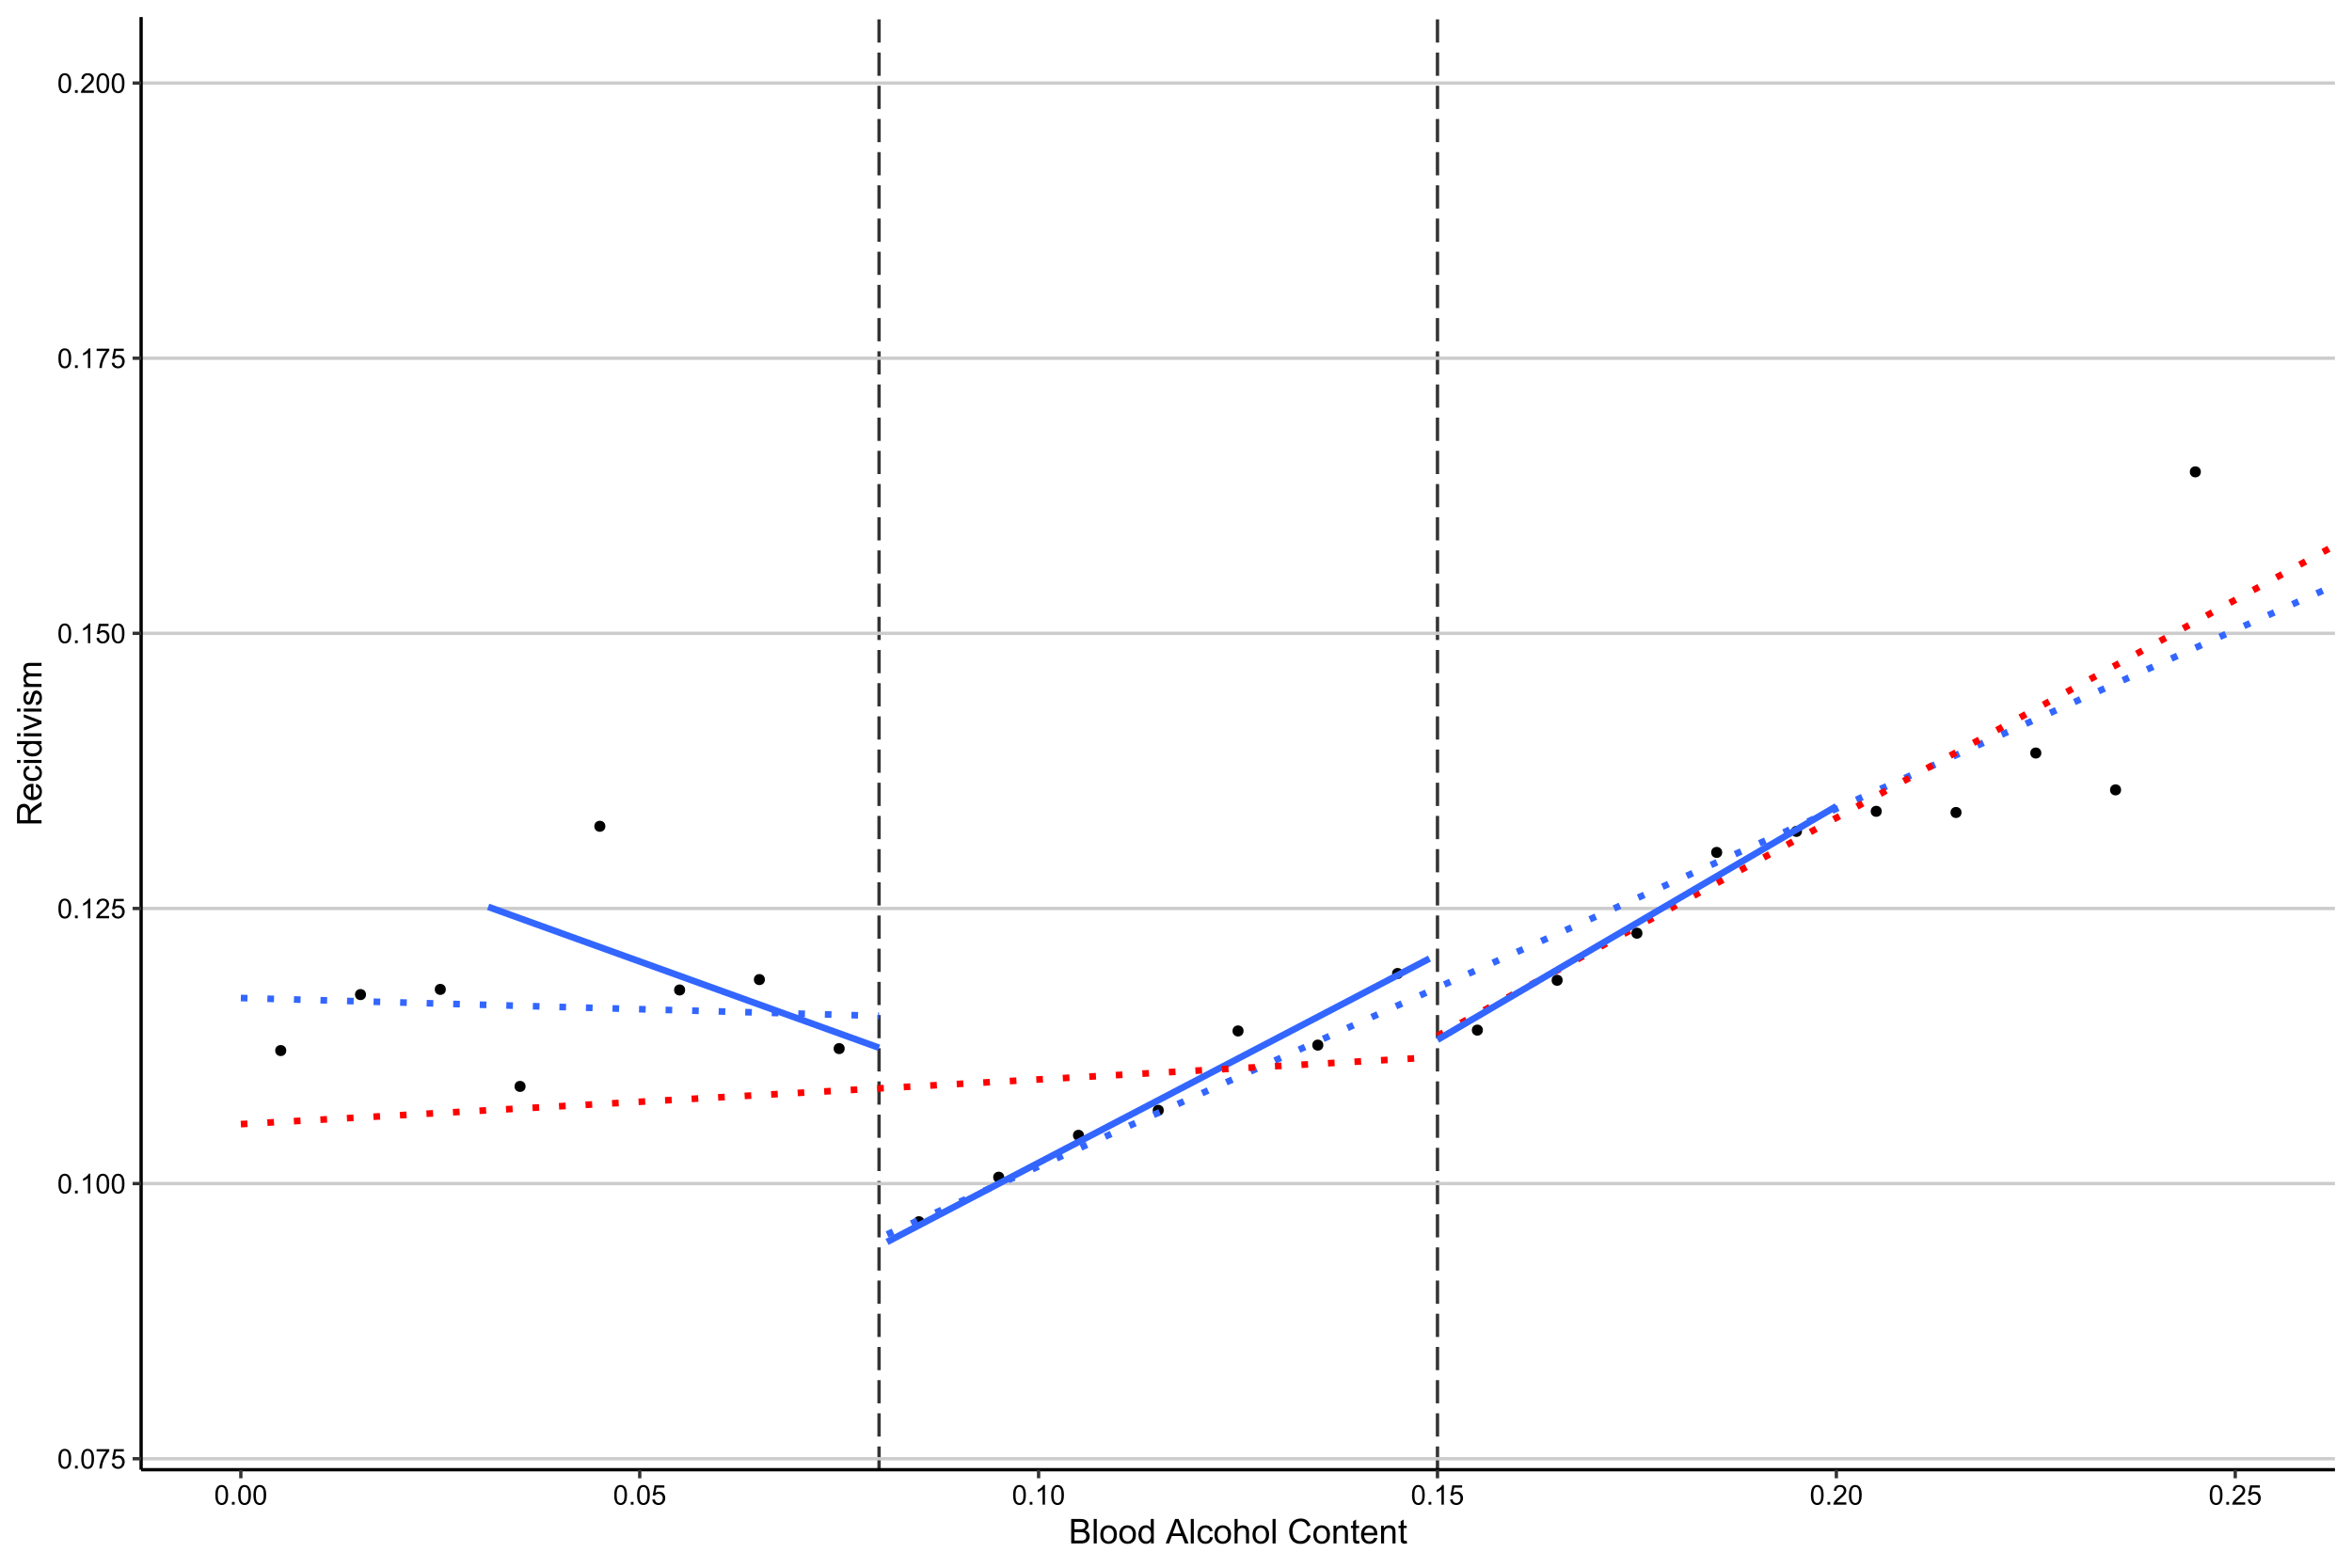 <?xml version="1.0" encoding="UTF-8"?>
<svg xmlns="http://www.w3.org/2000/svg" xmlns:xlink="http://www.w3.org/1999/xlink" width="756pt" height="504pt" viewBox="0 0 756 504" version="1.1">
<defs>
<g>
<symbol overflow="visible" id="glyph0-0">
<path style="stroke:none;" d="M 1.102 0 L 1.102 -5.5 L 5.5 -5.5 L 5.5 0 Z M 1.238 -0.137 L 5.363 -0.137 L 5.363 -5.363 L 1.238 -5.363 Z M 1.238 -0.137 "/>
</symbol>
<symbol overflow="visible" id="glyph0-1">
<path style="stroke:none;" d="M 0.367 -3.105 C 0.363 -3.848 0.438 -4.445 0.594 -4.902 C 0.742 -5.355 0.973 -5.707 1.277 -5.953 C 1.578 -6.199 1.957 -6.32 2.418 -6.324 C 2.754 -6.32 3.051 -6.254 3.309 -6.121 C 3.562 -5.984 3.773 -5.789 3.938 -5.531 C 4.102 -5.273 4.23 -4.961 4.328 -4.594 C 4.422 -4.227 4.469 -3.73 4.473 -3.105 C 4.469 -2.367 4.395 -1.77 4.242 -1.316 C 4.09 -0.859 3.863 -0.508 3.562 -0.262 C 3.258 -0.016 2.875 0.105 2.418 0.109 C 1.809 0.105 1.332 -0.109 0.988 -0.547 C 0.57 -1.066 0.363 -1.922 0.367 -3.105 Z M 1.16 -3.105 C 1.16 -2.07 1.281 -1.379 1.523 -1.039 C 1.766 -0.695 2.062 -0.527 2.418 -0.527 C 2.773 -0.527 3.074 -0.699 3.316 -1.043 C 3.559 -1.387 3.68 -2.074 3.68 -3.105 C 3.68 -4.145 3.559 -4.832 3.316 -5.172 C 3.074 -5.512 2.77 -5.684 2.41 -5.684 C 2.051 -5.684 1.77 -5.531 1.559 -5.234 C 1.293 -4.844 1.16 -4.137 1.16 -3.105 Z M 1.16 -3.105 "/>
</symbol>
<symbol overflow="visible" id="glyph0-2">
<path style="stroke:none;" d="M 0.801 0 L 0.801 -0.883 L 1.68 -0.883 L 1.68 0 Z M 0.801 0 "/>
</symbol>
<symbol overflow="visible" id="glyph0-3">
<path style="stroke:none;" d="M 0.418 -5.473 L 0.418 -6.219 L 4.496 -6.219 L 4.496 -5.617 C 4.09 -5.188 3.691 -4.621 3.301 -3.914 C 2.902 -3.203 2.602 -2.473 2.391 -1.73 C 2.234 -1.199 2.133 -0.625 2.094 0 L 1.297 0 C 1.305 -0.492 1.402 -1.09 1.59 -1.793 C 1.773 -2.496 2.043 -3.172 2.391 -3.824 C 2.738 -4.477 3.109 -5.027 3.504 -5.473 Z M 0.418 -5.473 "/>
</symbol>
<symbol overflow="visible" id="glyph0-4">
<path style="stroke:none;" d="M 0.367 -1.648 L 1.176 -1.719 C 1.234 -1.32 1.375 -1.023 1.594 -0.824 C 1.812 -0.625 2.078 -0.527 2.391 -0.527 C 2.762 -0.527 3.074 -0.668 3.336 -0.949 C 3.59 -1.23 3.719 -1.602 3.723 -2.066 C 3.719 -2.504 3.594 -2.852 3.348 -3.109 C 3.098 -3.363 2.773 -3.492 2.375 -3.492 C 2.125 -3.492 1.902 -3.434 1.703 -3.32 C 1.5 -3.207 1.344 -3.062 1.23 -2.883 L 0.504 -2.977 L 1.113 -6.215 L 4.246 -6.215 L 4.246 -5.473 L 1.73 -5.473 L 1.391 -3.781 C 1.766 -4.039 2.164 -4.172 2.582 -4.176 C 3.129 -4.172 3.594 -3.98 3.973 -3.605 C 4.352 -3.223 4.539 -2.734 4.543 -2.137 C 4.539 -1.562 4.375 -1.07 4.043 -0.656 C 3.637 -0.148 3.086 0.105 2.391 0.109 C 1.816 0.105 1.348 -0.051 0.984 -0.371 C 0.621 -0.691 0.414 -1.117 0.367 -1.648 Z M 0.367 -1.648 "/>
</symbol>
<symbol overflow="visible" id="glyph0-5">
<path style="stroke:none;" d="M 3.277 0 L 2.504 0 L 2.504 -4.93 C 2.316 -4.75 2.074 -4.574 1.773 -4.395 C 1.469 -4.215 1.195 -4.082 0.957 -3.996 L 0.957 -4.742 C 1.387 -4.941 1.766 -5.188 2.09 -5.48 C 2.414 -5.77 2.645 -6.051 2.781 -6.324 L 3.277 -6.324 Z M 3.277 0 "/>
</symbol>
<symbol overflow="visible" id="glyph0-6">
<path style="stroke:none;" d="M 4.43 -0.742 L 4.43 0 L 0.266 0 C 0.258 -0.188 0.289 -0.367 0.355 -0.539 C 0.461 -0.82 0.629 -1.098 0.863 -1.375 C 1.094 -1.648 1.434 -1.965 1.879 -2.328 C 2.562 -2.887 3.023 -3.332 3.266 -3.664 C 3.5 -3.988 3.621 -4.301 3.625 -4.594 C 3.621 -4.898 3.512 -5.156 3.297 -5.367 C 3.074 -5.578 2.789 -5.684 2.441 -5.684 C 2.066 -5.684 1.77 -5.57 1.547 -5.348 C 1.32 -5.125 1.207 -4.816 1.207 -4.422 L 0.414 -4.504 C 0.465 -5.094 0.668 -5.543 1.027 -5.855 C 1.379 -6.164 1.855 -6.32 2.457 -6.324 C 3.059 -6.32 3.539 -6.152 3.891 -5.82 C 4.242 -5.484 4.418 -5.07 4.422 -4.578 C 4.418 -4.32 4.367 -4.074 4.266 -3.832 C 4.164 -3.59 3.992 -3.332 3.754 -3.062 C 3.512 -2.793 3.113 -2.426 2.562 -1.957 C 2.094 -1.566 1.797 -1.301 1.664 -1.16 C 1.531 -1.02 1.422 -0.879 1.34 -0.742 Z M 4.43 -0.742 "/>
</symbol>
<symbol overflow="visible" id="glyph1-0">
<path style="stroke:none;" d="M 1.375 0 L 1.375 -6.875 L 6.875 -6.875 L 6.875 0 Z M 1.547 -0.172 L 6.703 -0.172 L 6.703 -6.703 L 1.547 -6.703 Z M 1.547 -0.172 "/>
</symbol>
<symbol overflow="visible" id="glyph1-1">
<path style="stroke:none;" d="M 0.805 0 L 0.805 -7.875 L 3.758 -7.875 C 4.359 -7.875 4.844 -7.793 5.207 -7.633 C 5.57 -7.473 5.855 -7.227 6.062 -6.898 C 6.266 -6.562 6.367 -6.219 6.371 -5.859 C 6.367 -5.523 6.277 -5.207 6.094 -4.91 C 5.91 -4.613 5.633 -4.371 5.27 -4.188 C 5.742 -4.047 6.109 -3.809 6.367 -3.473 C 6.621 -3.133 6.75 -2.734 6.75 -2.281 C 6.75 -1.91 6.672 -1.57 6.516 -1.254 C 6.359 -0.934 6.168 -0.688 5.941 -0.52 C 5.711 -0.344 5.422 -0.215 5.078 -0.129 C 4.73 -0.043 4.309 0 3.809 0 Z M 1.848 -4.566 L 3.551 -4.566 C 4.012 -4.562 4.34 -4.594 4.543 -4.656 C 4.805 -4.73 5.004 -4.859 5.141 -5.047 C 5.273 -5.227 5.344 -5.457 5.344 -5.734 C 5.344 -5.996 5.281 -6.227 5.156 -6.426 C 5.031 -6.625 4.852 -6.762 4.617 -6.836 C 4.383 -6.906 3.984 -6.941 3.422 -6.945 L 1.848 -6.945 Z M 1.848 -0.93 L 3.809 -0.93 C 4.145 -0.926 4.379 -0.938 4.516 -0.969 C 4.754 -1.008 4.953 -1.078 5.117 -1.18 C 5.273 -1.277 5.406 -1.426 5.516 -1.617 C 5.617 -1.809 5.672 -2.027 5.672 -2.281 C 5.672 -2.57 5.594 -2.828 5.445 -3.047 C 5.289 -3.266 5.082 -3.418 4.82 -3.504 C 4.551 -3.59 4.168 -3.633 3.668 -3.637 L 1.848 -3.637 Z M 1.848 -0.93 "/>
</symbol>
<symbol overflow="visible" id="glyph1-2">
<path style="stroke:none;" d="M 0.703 0 L 0.703 -7.875 L 1.672 -7.875 L 1.672 0 Z M 0.703 0 "/>
</symbol>
<symbol overflow="visible" id="glyph1-3">
<path style="stroke:none;" d="M 0.367 -2.852 C 0.363 -3.906 0.656 -4.688 1.246 -5.199 C 1.734 -5.617 2.332 -5.828 3.039 -5.832 C 3.82 -5.828 4.461 -5.574 4.961 -5.062 C 5.457 -4.547 5.707 -3.836 5.711 -2.934 C 5.707 -2.195 5.598 -1.617 5.379 -1.199 C 5.156 -0.777 4.832 -0.449 4.414 -0.219 C 3.992 0.016 3.535 0.129 3.039 0.129 C 2.238 0.129 1.594 -0.125 1.105 -0.637 C 0.609 -1.148 0.363 -1.887 0.367 -2.852 Z M 1.359 -2.852 C 1.359 -2.121 1.516 -1.574 1.836 -1.211 C 2.152 -0.844 2.555 -0.66 3.039 -0.664 C 3.516 -0.66 3.914 -0.844 4.234 -1.211 C 4.551 -1.574 4.711 -2.133 4.715 -2.883 C 4.711 -3.586 4.551 -4.117 4.234 -4.484 C 3.91 -4.844 3.512 -5.027 3.039 -5.031 C 2.555 -5.027 2.152 -4.848 1.836 -4.488 C 1.516 -4.129 1.359 -3.582 1.359 -2.852 Z M 1.359 -2.852 "/>
</symbol>
<symbol overflow="visible" id="glyph1-4">
<path style="stroke:none;" d="M 4.426 0 L 4.426 -0.719 C 4.059 -0.152 3.527 0.129 2.832 0.129 C 2.371 0.129 1.953 0.004 1.574 -0.246 C 1.191 -0.496 0.895 -0.844 0.688 -1.297 C 0.477 -1.742 0.375 -2.262 0.375 -2.848 C 0.375 -3.414 0.469 -3.93 0.66 -4.395 C 0.848 -4.859 1.133 -5.215 1.516 -5.461 C 1.895 -5.707 2.32 -5.828 2.789 -5.832 C 3.133 -5.828 3.438 -5.758 3.707 -5.613 C 3.973 -5.469 4.191 -5.277 4.359 -5.047 L 4.359 -7.875 L 5.324 -7.875 L 5.324 0 Z M 1.371 -2.848 C 1.371 -2.113 1.523 -1.566 1.832 -1.207 C 2.137 -0.844 2.5 -0.66 2.922 -0.664 C 3.34 -0.66 3.699 -0.836 3.996 -1.184 C 4.293 -1.527 4.441 -2.055 4.441 -2.766 C 4.441 -3.547 4.289 -4.117 3.988 -4.484 C 3.688 -4.844 3.316 -5.027 2.879 -5.031 C 2.445 -5.027 2.086 -4.852 1.801 -4.504 C 1.512 -4.152 1.371 -3.602 1.371 -2.848 Z M 1.371 -2.848 "/>
</symbol>
<symbol overflow="visible" id="glyph1-5">
<path style="stroke:none;" d=""/>
</symbol>
<symbol overflow="visible" id="glyph1-6">
<path style="stroke:none;" d="M -0.016 0 L 3.008 -7.875 L 4.129 -7.875 L 7.352 0 L 6.164 0 L 5.246 -2.383 L 1.953 -2.383 L 1.09 0 Z M 2.258 -3.234 L 4.926 -3.234 L 4.102 -5.414 C 3.852 -6.074 3.664 -6.617 3.547 -7.047 C 3.441 -6.539 3.301 -6.039 3.121 -5.543 Z M 2.258 -3.234 "/>
</symbol>
<symbol overflow="visible" id="glyph1-7">
<path style="stroke:none;" d="M 4.445 -2.09 L 5.398 -1.965 C 5.289 -1.309 5.023 -0.797 4.598 -0.426 C 4.168 -0.055 3.645 0.129 3.023 0.129 C 2.242 0.129 1.613 -0.125 1.141 -0.637 C 0.664 -1.145 0.426 -1.875 0.43 -2.832 C 0.426 -3.441 0.527 -3.98 0.734 -4.445 C 0.938 -4.906 1.25 -5.254 1.668 -5.484 C 2.082 -5.715 2.535 -5.828 3.031 -5.832 C 3.645 -5.828 4.152 -5.672 4.547 -5.363 C 4.941 -5.047 5.191 -4.602 5.305 -4.027 L 4.367 -3.883 C 4.273 -4.262 4.117 -4.551 3.891 -4.746 C 3.664 -4.941 3.387 -5.039 3.066 -5.039 C 2.574 -5.039 2.18 -4.863 1.879 -4.516 C 1.57 -4.164 1.418 -3.613 1.422 -2.859 C 1.418 -2.09 1.566 -1.531 1.863 -1.184 C 2.156 -0.836 2.539 -0.66 3.012 -0.664 C 3.391 -0.66 3.707 -0.777 3.961 -1.012 C 4.215 -1.242 4.375 -1.602 4.445 -2.09 Z M 4.445 -2.09 "/>
</symbol>
<symbol overflow="visible" id="glyph1-8">
<path style="stroke:none;" d="M 0.727 0 L 0.727 -7.875 L 1.691 -7.875 L 1.691 -5.047 C 2.141 -5.566 2.711 -5.828 3.398 -5.832 C 3.82 -5.828 4.188 -5.746 4.5 -5.582 C 4.812 -5.414 5.035 -5.184 5.168 -4.891 C 5.301 -4.598 5.367 -4.172 5.371 -3.613 L 5.371 0 L 4.406 0 L 4.406 -3.613 C 4.406 -4.094 4.301 -4.445 4.09 -4.668 C 3.879 -4.887 3.582 -4.996 3.203 -5 C 2.914 -4.996 2.645 -4.922 2.395 -4.777 C 2.141 -4.625 1.961 -4.426 1.852 -4.172 C 1.742 -3.918 1.688 -3.566 1.691 -3.121 L 1.691 0 Z M 0.727 0 "/>
</symbol>
<symbol overflow="visible" id="glyph1-9">
<path style="stroke:none;" d="M 6.469 -2.762 L 7.508 -2.496 C 7.285 -1.641 6.895 -0.988 6.328 -0.539 C 5.758 -0.094 5.062 0.129 4.25 0.133 C 3.398 0.129 2.707 -0.039 2.176 -0.383 C 1.641 -0.727 1.238 -1.227 0.961 -1.883 C 0.684 -2.535 0.543 -3.242 0.547 -3.996 C 0.543 -4.816 0.699 -5.531 1.016 -6.141 C 1.328 -6.75 1.777 -7.211 2.355 -7.531 C 2.934 -7.844 3.57 -8.004 4.266 -8.008 C 5.051 -8.004 5.711 -7.805 6.25 -7.406 C 6.785 -7.004 7.16 -6.438 7.375 -5.715 L 6.348 -5.473 C 6.16 -6.043 5.895 -6.457 5.551 -6.723 C 5.199 -6.98 4.766 -7.113 4.242 -7.117 C 3.637 -7.113 3.129 -6.969 2.727 -6.68 C 2.316 -6.391 2.031 -6 1.867 -5.512 C 1.699 -5.023 1.617 -4.52 1.621 -4 C 1.617 -3.328 1.715 -2.742 1.914 -2.246 C 2.105 -1.746 2.41 -1.375 2.824 -1.129 C 3.234 -0.879 3.68 -0.754 4.164 -0.758 C 4.746 -0.754 5.238 -0.922 5.645 -1.262 C 6.043 -1.594 6.32 -2.094 6.469 -2.762 Z M 6.469 -2.762 "/>
</symbol>
<symbol overflow="visible" id="glyph1-10">
<path style="stroke:none;" d="M 0.727 0 L 0.727 -5.703 L 1.594 -5.703 L 1.594 -4.895 C 2.012 -5.516 2.617 -5.828 3.41 -5.832 C 3.754 -5.828 4.066 -5.766 4.355 -5.645 C 4.641 -5.52 4.859 -5.359 5.004 -5.16 C 5.145 -4.957 5.242 -4.719 5.305 -4.445 C 5.336 -4.266 5.355 -3.953 5.359 -3.508 L 5.359 0 L 4.395 0 L 4.395 -3.469 C 4.395 -3.863 4.355 -4.156 4.281 -4.352 C 4.203 -4.543 4.07 -4.699 3.879 -4.82 C 3.688 -4.934 3.461 -4.992 3.207 -4.996 C 2.793 -4.992 2.438 -4.859 2.141 -4.602 C 1.836 -4.336 1.688 -3.844 1.691 -3.117 L 1.691 0 Z M 0.727 0 "/>
</symbol>
<symbol overflow="visible" id="glyph1-11">
<path style="stroke:none;" d="M 2.836 -0.863 L 2.977 -0.012 C 2.703 0.043 2.457 0.07 2.246 0.074 C 1.891 0.07 1.621 0.02 1.43 -0.09 C 1.234 -0.199 1.098 -0.348 1.02 -0.527 C 0.941 -0.707 0.902 -1.086 0.902 -1.672 L 0.902 -4.953 L 0.195 -4.953 L 0.195 -5.703 L 0.902 -5.703 L 0.902 -7.117 L 1.863 -7.695 L 1.863 -5.703 L 2.836 -5.703 L 2.836 -4.953 L 1.863 -4.953 L 1.863 -1.617 C 1.863 -1.34 1.879 -1.16 1.914 -1.086 C 1.945 -1.004 2 -0.941 2.078 -0.898 C 2.152 -0.848 2.262 -0.824 2.41 -0.828 C 2.516 -0.824 2.66 -0.836 2.836 -0.863 Z M 2.836 -0.863 "/>
</symbol>
<symbol overflow="visible" id="glyph1-12">
<path style="stroke:none;" d="M 4.629 -1.836 L 5.629 -1.715 C 5.469 -1.125 5.176 -0.672 4.75 -0.352 C 4.324 -0.031 3.781 0.129 3.121 0.129 C 2.281 0.129 1.617 -0.125 1.133 -0.641 C 0.641 -1.152 0.398 -1.875 0.402 -2.805 C 0.398 -3.762 0.645 -4.504 1.145 -5.035 C 1.637 -5.562 2.277 -5.828 3.066 -5.832 C 3.824 -5.828 4.449 -5.57 4.934 -5.051 C 5.418 -4.531 5.66 -3.801 5.66 -2.863 C 5.66 -2.805 5.656 -2.719 5.656 -2.605 L 1.402 -2.605 C 1.434 -1.977 1.613 -1.496 1.934 -1.164 C 2.25 -0.828 2.645 -0.66 3.125 -0.664 C 3.477 -0.66 3.781 -0.754 4.031 -0.945 C 4.281 -1.129 4.48 -1.426 4.629 -1.836 Z M 1.457 -3.398 L 4.641 -3.398 C 4.598 -3.879 4.473 -4.238 4.273 -4.48 C 3.961 -4.852 3.562 -5.039 3.078 -5.039 C 2.629 -5.039 2.258 -4.891 1.957 -4.594 C 1.652 -4.297 1.484 -3.898 1.457 -3.398 Z M 1.457 -3.398 "/>
</symbol>
<symbol overflow="visible" id="glyph2-0">
<path style="stroke:none;" d="M 0 -1.375 L -6.875 -1.375 L -6.875 -6.875 L 0 -6.875 Z M -0.172 -1.547 L -0.172 -6.703 L -6.703 -6.703 L -6.703 -1.547 Z M -0.172 -1.547 "/>
</symbol>
<symbol overflow="visible" id="glyph2-1">
<path style="stroke:none;" d="M 0 -0.863 L -7.875 -0.863 L -7.875 -4.355 C -7.875 -5.055 -7.801 -5.59 -7.66 -5.957 C -7.516 -6.32 -7.266 -6.613 -6.91 -6.832 C -6.551 -7.051 -6.156 -7.16 -5.727 -7.16 C -5.164 -7.16 -4.695 -6.977 -4.312 -6.617 C -3.93 -6.25 -3.684 -5.691 -3.582 -4.941 C -3.445 -5.215 -3.316 -5.426 -3.191 -5.57 C -2.906 -5.871 -2.559 -6.16 -2.145 -6.434 L 0 -7.805 L 0 -6.492 L -1.637 -5.453 C -2.105 -5.145 -2.469 -4.895 -2.723 -4.699 C -2.969 -4.504 -3.145 -4.328 -3.246 -4.172 C -3.348 -4.016 -3.418 -3.855 -3.457 -3.695 C -3.48 -3.574 -3.492 -3.383 -3.496 -3.117 L -3.496 -1.906 L 0 -1.906 Z M -4.398 -1.906 L -4.398 -4.148 C -4.395 -4.621 -4.445 -4.992 -4.547 -5.262 C -4.645 -5.531 -4.801 -5.734 -5.02 -5.875 C -5.234 -6.012 -5.469 -6.082 -5.727 -6.086 C -6.094 -6.082 -6.402 -5.945 -6.645 -5.68 C -6.883 -5.406 -7 -4.98 -7.004 -4.398 L -7.004 -1.906 Z M -4.398 -1.906 "/>
</symbol>
<symbol overflow="visible" id="glyph2-2">
<path style="stroke:none;" d="M -1.836 -4.629 L -1.715 -5.629 C -1.125 -5.469 -0.672 -5.176 -0.352 -4.75 C -0.031 -4.324 0.129 -3.781 0.129 -3.121 C 0.129 -2.281 -0.125 -1.617 -0.641 -1.133 C -1.152 -0.641 -1.875 -0.398 -2.805 -0.402 C -3.762 -0.398 -4.504 -0.645 -5.035 -1.145 C -5.562 -1.637 -5.828 -2.277 -5.832 -3.066 C -5.828 -3.824 -5.57 -4.449 -5.051 -4.934 C -4.531 -5.418 -3.801 -5.66 -2.863 -5.66 C -2.805 -5.66 -2.719 -5.656 -2.605 -5.656 L -2.605 -1.402 C -1.977 -1.434 -1.496 -1.613 -1.164 -1.934 C -0.828 -2.25 -0.66 -2.645 -0.664 -3.125 C -0.66 -3.477 -0.754 -3.781 -0.941 -4.031 C -1.125 -4.281 -1.422 -4.48 -1.836 -4.629 Z M -3.398 -1.457 L -3.398 -4.641 C -3.879 -4.598 -4.238 -4.473 -4.48 -4.273 C -4.852 -3.961 -5.039 -3.562 -5.039 -3.078 C -5.039 -2.629 -4.891 -2.258 -4.594 -1.957 C -4.297 -1.652 -3.898 -1.484 -3.398 -1.457 Z M -3.398 -1.457 "/>
</symbol>
<symbol overflow="visible" id="glyph2-3">
<path style="stroke:none;" d="M -2.09 -4.445 L -1.965 -5.398 C -1.309 -5.289 -0.797 -5.023 -0.426 -4.598 C -0.055 -4.168 0.129 -3.645 0.129 -3.023 C 0.129 -2.242 -0.125 -1.613 -0.637 -1.141 C -1.145 -0.664 -1.875 -0.426 -2.832 -0.43 C -3.441 -0.426 -3.98 -0.527 -4.445 -0.734 C -4.906 -0.938 -5.254 -1.25 -5.484 -1.668 C -5.715 -2.082 -5.828 -2.535 -5.832 -3.031 C -5.828 -3.645 -5.672 -4.152 -5.363 -4.547 C -5.047 -4.941 -4.602 -5.191 -4.027 -5.305 L -3.883 -4.367 C -4.262 -4.273 -4.551 -4.117 -4.746 -3.891 C -4.941 -3.664 -5.039 -3.387 -5.039 -3.066 C -5.039 -2.574 -4.863 -2.18 -4.516 -1.879 C -4.164 -1.57 -3.613 -1.418 -2.859 -1.422 C -2.09 -1.418 -1.531 -1.566 -1.184 -1.863 C -0.836 -2.156 -0.66 -2.539 -0.664 -3.012 C -0.66 -3.391 -0.777 -3.707 -1.012 -3.961 C -1.242 -4.215 -1.602 -4.375 -2.09 -4.445 Z M -2.09 -4.445 "/>
</symbol>
<symbol overflow="visible" id="glyph2-4">
<path style="stroke:none;" d="M -6.762 -0.73 L -7.875 -0.73 L -7.875 -1.699 L -6.762 -1.699 Z M 0 -0.73 L -5.703 -0.73 L -5.703 -1.699 L 0 -1.695 Z M 0 -0.73 "/>
</symbol>
<symbol overflow="visible" id="glyph2-5">
<path style="stroke:none;" d="M 0 -4.426 L -0.719 -4.426 C -0.152 -4.059 0.129 -3.527 0.129 -2.832 C 0.129 -2.371 0.004 -1.953 -0.246 -1.574 C -0.496 -1.191 -0.844 -0.895 -1.297 -0.688 C -1.742 -0.477 -2.262 -0.375 -2.848 -0.375 C -3.414 -0.375 -3.93 -0.469 -4.395 -0.66 C -4.859 -0.848 -5.215 -1.133 -5.461 -1.516 C -5.707 -1.895 -5.828 -2.32 -5.832 -2.789 C -5.828 -3.133 -5.758 -3.438 -5.613 -3.707 C -5.469 -3.973 -5.277 -4.191 -5.047 -4.359 L -7.875 -4.363 L -7.875 -5.324 L 0 -5.324 Z M -2.848 -1.371 C -2.113 -1.371 -1.566 -1.523 -1.207 -1.832 C -0.844 -2.137 -0.66 -2.5 -0.664 -2.922 C -0.66 -3.34 -0.836 -3.699 -1.184 -3.996 C -1.527 -4.293 -2.055 -4.441 -2.766 -4.441 C -3.547 -4.441 -4.117 -4.289 -4.484 -3.988 C -4.844 -3.688 -5.027 -3.316 -5.031 -2.879 C -5.027 -2.445 -4.852 -2.086 -4.504 -1.801 C -4.152 -1.512 -3.602 -1.371 -2.848 -1.371 Z M -2.848 -1.371 "/>
</symbol>
<symbol overflow="visible" id="glyph2-6">
<path style="stroke:none;" d="M 0 -2.309 L -5.703 -0.141 L -5.703 -1.16 L -2.289 -2.383 C -1.918 -2.512 -1.535 -2.633 -1.137 -2.75 C -1.438 -2.832 -1.797 -2.953 -2.223 -3.109 L -5.703 -4.379 L -5.703 -5.371 L 0 -3.211 Z M 0 -2.309 "/>
</symbol>
<symbol overflow="visible" id="glyph2-7">
<path style="stroke:none;" d="M -1.703 -0.34 L -1.852 -1.293 C -1.469 -1.344 -1.172 -1.492 -0.969 -1.742 C -0.762 -1.984 -0.66 -2.328 -0.664 -2.773 C -0.66 -3.211 -0.75 -3.539 -0.934 -3.758 C -1.113 -3.969 -1.328 -4.078 -1.574 -4.082 C -1.789 -4.078 -1.961 -3.984 -2.09 -3.797 C -2.172 -3.664 -2.281 -3.332 -2.418 -2.809 C -2.594 -2.098 -2.75 -1.609 -2.883 -1.336 C -3.012 -1.062 -3.191 -0.852 -3.422 -0.711 C -3.652 -0.566 -3.906 -0.496 -4.188 -0.5 C -4.441 -0.496 -4.676 -0.555 -4.895 -0.672 C -5.105 -0.785 -5.289 -0.945 -5.438 -1.148 C -5.547 -1.297 -5.637 -1.5 -5.715 -1.762 C -5.789 -2.02 -5.828 -2.301 -5.832 -2.602 C -5.828 -3.047 -5.766 -3.438 -5.637 -3.777 C -5.508 -4.113 -5.332 -4.363 -5.113 -4.527 C -4.891 -4.688 -4.598 -4.797 -4.234 -4.859 L -4.102 -3.914 C -4.395 -3.871 -4.621 -3.746 -4.789 -3.543 C -4.953 -3.336 -5.039 -3.043 -5.039 -2.668 C -5.039 -2.223 -4.965 -1.906 -4.816 -1.719 C -4.668 -1.523 -4.496 -1.43 -4.301 -1.434 C -4.176 -1.43 -4.062 -1.469 -3.965 -1.551 C -3.859 -1.629 -3.773 -1.754 -3.707 -1.922 C -3.668 -2.016 -3.586 -2.301 -3.461 -2.777 C -3.273 -3.461 -3.121 -3.938 -3.008 -4.207 C -2.891 -4.477 -2.723 -4.688 -2.5 -4.844 C -2.277 -4.996 -2.004 -5.074 -1.676 -5.074 C -1.352 -5.074 -1.047 -4.98 -0.766 -4.793 C -0.48 -4.605 -0.262 -4.332 -0.105 -3.98 C 0.051 -3.621 0.129 -3.223 0.129 -2.777 C 0.129 -2.035 -0.023 -1.469 -0.332 -1.082 C -0.641 -0.691 -1.098 -0.445 -1.703 -0.34 Z M -1.703 -0.34 "/>
</symbol>
<symbol overflow="visible" id="glyph2-8">
<path style="stroke:none;" d="M 0 -0.727 L -5.703 -0.727 L -5.703 -1.59 L -4.902 -1.59 C -5.18 -1.766 -5.406 -2.004 -5.578 -2.305 C -5.746 -2.598 -5.828 -2.938 -5.832 -3.32 C -5.828 -3.738 -5.742 -4.086 -5.566 -4.359 C -5.391 -4.629 -5.145 -4.816 -4.836 -4.93 C -5.496 -5.379 -5.828 -5.969 -5.832 -6.691 C -5.828 -7.254 -5.672 -7.688 -5.363 -7.996 C -5.047 -8.297 -4.566 -8.449 -3.914 -8.453 L 0 -8.453 L 0 -7.492 L -3.594 -7.492 C -3.977 -7.488 -4.254 -7.457 -4.426 -7.398 C -4.594 -7.332 -4.734 -7.219 -4.84 -7.059 C -4.941 -6.891 -4.992 -6.695 -4.996 -6.477 C -4.992 -6.07 -4.859 -5.738 -4.594 -5.477 C -4.328 -5.211 -3.898 -5.078 -3.312 -5.082 L 0 -5.082 L 0 -4.113 L -3.707 -4.113 C -4.133 -4.113 -4.453 -4.031 -4.672 -3.875 C -4.883 -3.715 -4.992 -3.461 -4.996 -3.105 C -4.992 -2.832 -4.922 -2.578 -4.781 -2.348 C -4.637 -2.117 -4.426 -1.949 -4.152 -1.848 C -3.875 -1.738 -3.477 -1.688 -2.961 -1.691 L 0 -1.691 Z M 0 -0.727 "/>
</symbol>
</g>
<clipPath id="clip1">
  <path d="M 45.359 5.48 L 750.52 5.48 L 750.52 472.512 L 45.359 472.512 Z M 45.359 5.48 "/>
</clipPath>
<clipPath id="clip2">
  <path d="M 282 5.48 L 284 5.48 L 284 472.512 L 282 472.512 Z M 282 5.48 "/>
</clipPath>
<clipPath id="clip3">
  <path d="M 461 5.48 L 463 5.48 L 463 472.512 L 461 472.512 Z M 461 5.48 "/>
</clipPath>
<clipPath id="clip4">
  <path d="M 45.359 468 L 750.52 468 L 750.52 470 L 45.359 470 Z M 45.359 468 "/>
</clipPath>
<clipPath id="clip5">
  <path d="M 45.359 379 L 750.52 379 L 750.52 382 L 45.359 382 Z M 45.359 379 "/>
</clipPath>
<clipPath id="clip6">
  <path d="M 45.359 291 L 750.52 291 L 750.52 293 L 45.359 293 Z M 45.359 291 "/>
</clipPath>
<clipPath id="clip7">
  <path d="M 45.359 203 L 750.52 203 L 750.52 205 L 45.359 205 Z M 45.359 203 "/>
</clipPath>
<clipPath id="clip8">
  <path d="M 45.359 114 L 750.52 114 L 750.52 116 L 45.359 116 Z M 45.359 114 "/>
</clipPath>
<clipPath id="clip9">
  <path d="M 45.359 26 L 750.52 26 L 750.52 28 L 45.359 28 Z M 45.359 26 "/>
</clipPath>
<clipPath id="clip10">
  <path d="M 284 184 L 750.52 184 L 750.52 398 L 284 398 Z M 284 184 "/>
</clipPath>
<clipPath id="clip11">
  <path d="M 460 171 L 750.52 171 L 750.52 335 L 460 335 Z M 460 171 "/>
</clipPath>
</defs>
<g id="surface124">
<rect x="0" y="0" width="756" height="504" style="fill:rgb(100%,100%,100%);fill-opacity:1;stroke:none;"/>
<rect x="0" y="0" width="756" height="504" style="fill:rgb(100%,100%,100%);fill-opacity:1;stroke:none;"/>
<path style="fill:none;stroke-width:1.067;stroke-linecap:round;stroke-linejoin:round;stroke:rgb(100%,100%,100%);stroke-opacity:1;stroke-miterlimit:10;" d="M 0 504 L 756 504 L 756 0 L 0 0 Z M 0 504 "/>
<g clip-path="url(#clip1)" clip-rule="nonzero">
<path style=" stroke:none;fill-rule:nonzero;fill:rgb(100%,100%,100%);fill-opacity:1;" d="M 45.359 472.508 L 750.52 472.508 L 750.52 5.477 L 45.359 5.477 Z M 45.359 472.508 "/>
</g>
<g clip-path="url(#clip2)" clip-rule="nonzero">
<path style="fill:none;stroke-width:1.067;stroke-linecap:butt;stroke-linejoin:round;stroke:rgb(0%,0%,0%);stroke-opacity:0.8;stroke-dasharray:7.469,3.201;stroke-miterlimit:10;" d="M 282.551 472.508 L 282.551 5.48 "/>
</g>
<g clip-path="url(#clip3)" clip-rule="nonzero">
<path style="fill:none;stroke-width:1.067;stroke-linecap:butt;stroke-linejoin:round;stroke:rgb(0%,0%,0%);stroke-opacity:0.8;stroke-dasharray:7.469,3.201;stroke-miterlimit:10;" d="M 462.047 472.508 L 462.047 5.48 "/>
</g>
<g clip-path="url(#clip4)" clip-rule="nonzero">
<path style="fill:none;stroke-width:1.067;stroke-linecap:butt;stroke-linejoin:round;stroke:rgb(80%,80%,80%);stroke-opacity:1;stroke-miterlimit:10;" d="M 45.359 468.973 L 750.52 468.973 "/>
</g>
<g clip-path="url(#clip5)" clip-rule="nonzero">
<path style="fill:none;stroke-width:1.067;stroke-linecap:butt;stroke-linejoin:round;stroke:rgb(80%,80%,80%);stroke-opacity:1;stroke-miterlimit:10;" d="M 45.359 380.52 L 750.52 380.52 "/>
</g>
<g clip-path="url(#clip6)" clip-rule="nonzero">
<path style="fill:none;stroke-width:1.067;stroke-linecap:butt;stroke-linejoin:round;stroke:rgb(80%,80%,80%);stroke-opacity:1;stroke-miterlimit:10;" d="M 45.359 292.066 L 750.52 292.066 "/>
</g>
<g clip-path="url(#clip7)" clip-rule="nonzero">
<path style="fill:none;stroke-width:1.067;stroke-linecap:butt;stroke-linejoin:round;stroke:rgb(80%,80%,80%);stroke-opacity:1;stroke-miterlimit:10;" d="M 45.359 203.613 L 750.52 203.613 "/>
</g>
<g clip-path="url(#clip8)" clip-rule="nonzero">
<path style="fill:none;stroke-width:1.067;stroke-linecap:butt;stroke-linejoin:round;stroke:rgb(80%,80%,80%);stroke-opacity:1;stroke-miterlimit:10;" d="M 45.359 115.16 L 750.52 115.16 "/>
</g>
<g clip-path="url(#clip9)" clip-rule="nonzero">
<path style="fill:none;stroke-width:1.067;stroke-linecap:butt;stroke-linejoin:round;stroke:rgb(80%,80%,80%);stroke-opacity:1;stroke-miterlimit:10;" d="M 45.359 26.707 L 750.52 26.707 "/>
</g>
<path style="fill-rule:nonzero;fill:rgb(0%,0%,0%);fill-opacity:1;stroke-width:0.709;stroke-linecap:round;stroke-linejoin:round;stroke:rgb(0%,0%,0%);stroke-opacity:1;stroke-miterlimit:10;" d="M 91.656 337.75 C 91.656 339.645 88.812 339.645 88.812 337.75 C 88.812 335.855 91.656 335.855 91.656 337.75 "/>
<path style="fill-rule:nonzero;fill:rgb(0%,0%,0%);fill-opacity:1;stroke-width:0.709;stroke-linecap:round;stroke-linejoin:round;stroke:rgb(0%,0%,0%);stroke-opacity:1;stroke-miterlimit:10;" d="M 117.297 319.75 C 117.297 321.648 114.457 321.648 114.457 319.75 C 114.457 317.855 117.297 317.855 117.297 319.75 "/>
<path style="fill-rule:nonzero;fill:rgb(0%,0%,0%);fill-opacity:1;stroke-width:0.709;stroke-linecap:round;stroke-linejoin:round;stroke:rgb(0%,0%,0%);stroke-opacity:1;stroke-miterlimit:10;" d="M 142.941 318.082 C 142.941 319.977 140.098 319.977 140.098 318.082 C 140.098 316.188 142.941 316.188 142.941 318.082 "/>
<path style="fill-rule:nonzero;fill:rgb(0%,0%,0%);fill-opacity:1;stroke-width:0.709;stroke-linecap:round;stroke-linejoin:round;stroke:rgb(0%,0%,0%);stroke-opacity:1;stroke-miterlimit:10;" d="M 168.582 349.273 C 168.582 351.168 165.738 351.168 165.738 349.273 C 165.738 347.379 168.582 347.379 168.582 349.273 "/>
<path style="fill-rule:nonzero;fill:rgb(0%,0%,0%);fill-opacity:1;stroke-width:0.709;stroke-linecap:round;stroke-linejoin:round;stroke:rgb(0%,0%,0%);stroke-opacity:1;stroke-miterlimit:10;" d="M 194.227 265.645 C 194.227 267.539 191.383 267.539 191.383 265.645 C 191.383 263.75 194.227 263.75 194.227 265.645 "/>
<path style="fill-rule:nonzero;fill:rgb(0%,0%,0%);fill-opacity:1;stroke-width:0.709;stroke-linecap:round;stroke-linejoin:round;stroke:rgb(0%,0%,0%);stroke-opacity:1;stroke-miterlimit:10;" d="M 219.867 318.27 C 219.867 320.164 217.023 320.164 217.023 318.27 C 217.023 316.375 219.867 316.375 219.867 318.27 "/>
<path style="fill-rule:nonzero;fill:rgb(0%,0%,0%);fill-opacity:1;stroke-width:0.709;stroke-linecap:round;stroke-linejoin:round;stroke:rgb(0%,0%,0%);stroke-opacity:1;stroke-miterlimit:10;" d="M 245.508 314.93 C 245.508 316.824 242.668 316.824 242.668 314.93 C 242.668 313.035 245.508 313.035 245.508 314.93 "/>
<path style="fill-rule:nonzero;fill:rgb(0%,0%,0%);fill-opacity:1;stroke-width:0.709;stroke-linecap:round;stroke-linejoin:round;stroke:rgb(0%,0%,0%);stroke-opacity:1;stroke-miterlimit:10;" d="M 271.152 337.117 C 271.152 339.012 268.309 339.012 268.309 337.117 C 268.309 335.223 271.152 335.223 271.152 337.117 "/>
<path style="fill-rule:nonzero;fill:rgb(0%,0%,0%);fill-opacity:1;stroke-width:0.709;stroke-linecap:round;stroke-linejoin:round;stroke:rgb(0%,0%,0%);stroke-opacity:1;stroke-miterlimit:10;" d="M 296.793 392.781 C 296.793 394.676 293.949 394.676 293.949 392.781 C 293.949 390.887 296.793 390.887 296.793 392.781 "/>
<path style="fill-rule:nonzero;fill:rgb(0%,0%,0%);fill-opacity:1;stroke-width:0.709;stroke-linecap:round;stroke-linejoin:round;stroke:rgb(0%,0%,0%);stroke-opacity:1;stroke-miterlimit:10;" d="M 322.438 378.465 C 322.438 380.363 319.594 380.363 319.594 378.465 C 319.594 376.57 322.438 376.57 322.438 378.465 "/>
<path style="fill-rule:nonzero;fill:rgb(0%,0%,0%);fill-opacity:1;stroke-width:0.709;stroke-linecap:round;stroke-linejoin:round;stroke:rgb(0%,0%,0%);stroke-opacity:1;stroke-miterlimit:10;" d="M 348.078 365 C 348.078 366.895 345.234 366.895 345.234 365 C 345.234 363.105 348.078 363.105 348.078 365 "/>
<path style="fill-rule:nonzero;fill:rgb(0%,0%,0%);fill-opacity:1;stroke-width:0.709;stroke-linecap:round;stroke-linejoin:round;stroke:rgb(0%,0%,0%);stroke-opacity:1;stroke-miterlimit:10;" d="M 373.719 356.961 C 373.719 358.855 370.879 358.855 370.879 356.961 C 370.879 355.066 373.719 355.066 373.719 356.961 "/>
<path style="fill-rule:nonzero;fill:rgb(0%,0%,0%);fill-opacity:1;stroke-width:0.709;stroke-linecap:round;stroke-linejoin:round;stroke:rgb(0%,0%,0%);stroke-opacity:1;stroke-miterlimit:10;" d="M 399.363 331.441 C 399.363 333.34 396.52 333.34 396.52 331.441 C 396.52 329.547 399.363 329.547 399.363 331.441 "/>
<path style="fill-rule:nonzero;fill:rgb(0%,0%,0%);fill-opacity:1;stroke-width:0.709;stroke-linecap:round;stroke-linejoin:round;stroke:rgb(0%,0%,0%);stroke-opacity:1;stroke-miterlimit:10;" d="M 425.004 335.996 C 425.004 337.891 422.16 337.891 422.16 335.996 C 422.16 334.102 425.004 334.102 425.004 335.996 "/>
<path style="fill-rule:nonzero;fill:rgb(0%,0%,0%);fill-opacity:1;stroke-width:0.709;stroke-linecap:round;stroke-linejoin:round;stroke:rgb(0%,0%,0%);stroke-opacity:1;stroke-miterlimit:10;" d="M 450.645 312.973 C 450.645 314.867 447.805 314.867 447.805 312.973 C 447.805 311.078 450.645 311.078 450.645 312.973 "/>
<path style="fill-rule:nonzero;fill:rgb(0%,0%,0%);fill-opacity:1;stroke-width:0.709;stroke-linecap:round;stroke-linejoin:round;stroke:rgb(0%,0%,0%);stroke-opacity:1;stroke-miterlimit:10;" d="M 476.289 331.176 C 476.289 333.07 473.445 333.07 473.445 331.176 C 473.445 329.277 476.289 329.277 476.289 331.176 "/>
<path style="fill-rule:nonzero;fill:rgb(0%,0%,0%);fill-opacity:1;stroke-width:0.709;stroke-linecap:round;stroke-linejoin:round;stroke:rgb(0%,0%,0%);stroke-opacity:1;stroke-miterlimit:10;" d="M 501.93 315.152 C 501.93 317.047 499.09 317.047 499.09 315.152 C 499.09 313.258 501.93 313.258 501.93 315.152 "/>
<path style="fill-rule:nonzero;fill:rgb(0%,0%,0%);fill-opacity:1;stroke-width:0.709;stroke-linecap:round;stroke-linejoin:round;stroke:rgb(0%,0%,0%);stroke-opacity:1;stroke-miterlimit:10;" d="M 527.574 300.012 C 527.574 301.91 524.73 301.91 524.73 300.012 C 524.73 298.117 527.574 298.117 527.574 300.012 "/>
<path style="fill-rule:nonzero;fill:rgb(0%,0%,0%);fill-opacity:1;stroke-width:0.709;stroke-linecap:round;stroke-linejoin:round;stroke:rgb(0%,0%,0%);stroke-opacity:1;stroke-miterlimit:10;" d="M 553.215 274.043 C 553.215 275.938 550.371 275.938 550.371 274.043 C 550.371 272.148 553.215 272.148 553.215 274.043 "/>
<path style="fill-rule:nonzero;fill:rgb(0%,0%,0%);fill-opacity:1;stroke-width:0.709;stroke-linecap:round;stroke-linejoin:round;stroke:rgb(0%,0%,0%);stroke-opacity:1;stroke-miterlimit:10;" d="M 578.855 267.285 C 578.855 269.18 576.016 269.18 576.016 267.285 C 576.016 265.391 578.855 265.391 578.855 267.285 "/>
<path style="fill-rule:nonzero;fill:rgb(0%,0%,0%);fill-opacity:1;stroke-width:0.709;stroke-linecap:round;stroke-linejoin:round;stroke:rgb(0%,0%,0%);stroke-opacity:1;stroke-miterlimit:10;" d="M 604.5 260.836 C 604.5 262.73 601.656 262.73 601.656 260.836 C 601.656 258.941 604.5 258.941 604.5 260.836 "/>
<path style="fill-rule:nonzero;fill:rgb(0%,0%,0%);fill-opacity:1;stroke-width:0.709;stroke-linecap:round;stroke-linejoin:round;stroke:rgb(0%,0%,0%);stroke-opacity:1;stroke-miterlimit:10;" d="M 630.141 261.207 C 630.141 263.102 627.301 263.102 627.301 261.207 C 627.301 259.312 630.141 259.312 630.141 261.207 "/>
<path style="fill-rule:nonzero;fill:rgb(0%,0%,0%);fill-opacity:1;stroke-width:0.709;stroke-linecap:round;stroke-linejoin:round;stroke:rgb(0%,0%,0%);stroke-opacity:1;stroke-miterlimit:10;" d="M 655.785 242.094 C 655.785 243.988 652.941 243.988 652.941 242.094 C 652.941 240.195 655.785 240.195 655.785 242.094 "/>
<path style="fill-rule:nonzero;fill:rgb(0%,0%,0%);fill-opacity:1;stroke-width:0.709;stroke-linecap:round;stroke-linejoin:round;stroke:rgb(0%,0%,0%);stroke-opacity:1;stroke-miterlimit:10;" d="M 681.426 253.938 C 681.426 255.832 678.582 255.832 678.582 253.938 C 678.582 252.043 681.426 252.043 681.426 253.938 "/>
<path style="fill-rule:nonzero;fill:rgb(0%,0%,0%);fill-opacity:1;stroke-width:0.709;stroke-linecap:round;stroke-linejoin:round;stroke:rgb(0%,0%,0%);stroke-opacity:1;stroke-miterlimit:10;" d="M 707.066 151.695 C 707.066 153.594 704.227 153.594 704.227 151.695 C 704.227 149.801 707.066 149.801 707.066 151.695 "/>
<path style="fill:none;stroke-width:2.134;stroke-linecap:butt;stroke-linejoin:round;stroke:rgb(20%,40%,100%);stroke-opacity:1;stroke-dasharray:2.134,6.402;stroke-miterlimit:10;" d="M 77.414 320.848 L 80.012 320.922 L 82.605 320.996 L 85.203 321.066 L 90.398 321.215 L 92.992 321.285 L 98.188 321.434 L 100.785 321.504 L 103.379 321.578 L 105.977 321.652 L 108.574 321.723 L 111.172 321.797 L 113.766 321.867 L 118.961 322.016 L 121.559 322.086 L 124.152 322.16 L 126.75 322.234 L 129.348 322.305 L 131.945 322.379 L 134.539 322.453 L 137.137 322.523 L 142.332 322.672 L 144.926 322.742 L 150.121 322.891 L 152.719 322.961 L 155.312 323.035 L 157.91 323.109 L 160.508 323.18 L 163.105 323.254 L 165.699 323.328 L 168.297 323.398 L 173.492 323.547 L 176.086 323.617 L 181.281 323.766 L 183.879 323.836 L 186.473 323.91 L 189.07 323.98 L 194.266 324.129 L 196.859 324.199 L 202.055 324.348 L 204.652 324.418 L 207.246 324.492 L 209.844 324.566 L 212.441 324.637 L 215.039 324.711 L 217.633 324.785 L 220.23 324.855 L 225.426 325.004 L 228.02 325.074 L 233.215 325.223 L 235.812 325.293 L 238.406 325.367 L 241.004 325.441 L 243.602 325.512 L 246.199 325.586 L 248.793 325.66 L 251.391 325.73 L 256.586 325.879 L 259.18 325.949 L 261.777 326.023 L 264.375 326.094 L 266.973 326.168 L 269.566 326.242 L 272.164 326.312 L 277.359 326.461 L 279.953 326.531 L 282.551 326.605 "/>
<g clip-path="url(#clip10)" clip-rule="nonzero">
<path style="fill:none;stroke-width:2.134;stroke-linecap:butt;stroke-linejoin:round;stroke:rgb(20%,40%,100%);stroke-opacity:1;stroke-dasharray:2.134,6.402;stroke-miterlimit:10;" d="M 285.117 396.852 L 296.605 391.699 L 308.098 386.547 L 319.586 381.395 L 331.078 376.242 L 342.566 371.086 L 354.059 365.934 L 365.547 360.781 L 377.039 355.629 L 388.527 350.477 L 400.02 345.32 L 411.508 340.168 L 423 335.016 L 434.488 329.863 L 445.98 324.711 L 457.469 319.559 L 468.961 314.402 L 480.449 309.25 L 491.941 304.098 L 503.43 298.945 L 514.922 293.793 L 526.41 288.637 L 537.902 283.484 L 549.391 278.332 L 560.883 273.18 L 572.371 268.027 L 583.863 262.871 L 595.352 257.719 L 606.844 252.566 L 618.332 247.414 L 629.824 242.262 L 641.312 237.109 L 652.805 231.953 L 664.293 226.801 L 675.785 221.648 L 687.273 216.496 L 698.766 211.344 L 710.258 206.188 L 721.746 201.035 L 733.238 195.883 L 744.727 190.73 L 756 185.676 "/>
</g>
<path style="fill:none;stroke-width:2.134;stroke-linecap:butt;stroke-linejoin:round;stroke:rgb(20%,40%,100%);stroke-opacity:1;stroke-miterlimit:10;" d="M 156.906 291.547 L 158.496 292.117 L 164.855 294.414 L 166.449 294.984 L 172.809 297.281 L 174.398 297.852 L 175.988 298.426 L 177.582 299 L 180.762 300.148 L 182.352 300.719 L 185.531 301.867 L 187.125 302.441 L 188.715 303.012 L 195.074 305.309 L 196.668 305.879 L 203.027 308.176 L 204.617 308.746 L 206.207 309.32 L 207.801 309.895 L 210.98 311.043 L 212.57 311.613 L 215.75 312.762 L 217.344 313.336 L 218.934 313.91 L 220.523 314.48 L 225.293 316.203 L 226.887 316.777 L 228.477 317.348 L 233.246 319.07 L 234.836 319.641 L 236.426 320.215 L 238.02 320.789 L 241.199 321.938 L 242.789 322.508 L 245.969 323.656 L 247.562 324.23 L 249.152 324.805 L 250.742 325.375 L 255.512 327.098 L 257.105 327.672 L 258.695 328.242 L 265.055 330.539 L 266.645 331.109 L 268.238 331.684 L 271.418 332.832 L 273.008 333.402 L 276.188 334.551 L 277.781 335.125 L 279.371 335.699 L 280.961 336.27 L 282.551 336.844 "/>
<path style="fill:none;stroke-width:2.134;stroke-linecap:butt;stroke-linejoin:round;stroke:rgb(20%,40%,100%);stroke-opacity:1;stroke-miterlimit:10;" d="M 285.117 399.285 L 287.324 398.133 L 289.531 396.977 L 296.152 393.52 L 298.359 392.363 L 304.98 388.906 L 307.188 387.75 L 311.602 385.445 L 313.809 384.289 L 320.43 380.832 L 322.637 379.676 L 327.051 377.371 L 329.258 376.215 L 335.879 372.758 L 338.086 371.602 L 342.5 369.297 L 344.711 368.145 L 346.918 366.988 L 351.332 364.684 L 353.539 363.527 L 360.16 360.07 L 362.367 358.914 L 368.988 355.457 L 371.195 354.301 L 375.609 351.996 L 377.816 350.84 L 384.438 347.383 L 386.645 346.227 L 391.059 343.922 L 393.266 342.766 L 399.887 339.309 L 402.094 338.152 L 404.301 337 L 406.512 335.848 L 408.719 334.695 L 410.926 333.539 L 415.34 331.234 L 417.547 330.078 L 424.168 326.621 L 426.375 325.465 L 432.996 322.008 L 435.203 320.852 L 439.617 318.547 L 441.824 317.391 L 448.445 313.934 L 450.652 312.777 L 455.066 310.473 L 457.273 309.316 L 459.48 308.164 "/>
<path style="fill:none;stroke-width:2.134;stroke-linecap:butt;stroke-linejoin:round;stroke:rgb(100%,0%,0%);stroke-opacity:1;stroke-dasharray:2.134,6.402;stroke-miterlimit:10;" d="M 77.414 361.398 L 82.25 361.129 L 87.086 360.855 L 91.922 360.586 L 96.758 360.312 L 101.594 360.043 L 106.434 359.773 L 111.27 359.5 L 120.941 358.961 L 125.777 358.688 L 135.449 358.148 L 140.285 357.875 L 149.957 357.336 L 154.793 357.062 L 159.633 356.793 L 164.469 356.523 L 169.305 356.25 L 178.977 355.711 L 183.812 355.438 L 188.648 355.168 L 193.484 354.895 L 203.156 354.355 L 207.992 354.082 L 212.832 353.812 L 217.668 353.543 L 222.504 353.27 L 232.176 352.73 L 237.012 352.457 L 246.684 351.918 L 251.52 351.645 L 256.355 351.375 L 261.195 351.105 L 266.031 350.832 L 275.703 350.293 L 280.539 350.02 L 285.375 349.75 L 290.211 349.477 L 299.883 348.938 L 304.719 348.664 L 309.555 348.395 L 314.395 348.125 L 319.23 347.852 L 328.902 347.312 L 333.738 347.039 L 343.41 346.5 L 348.246 346.227 L 357.918 345.688 L 362.758 345.414 L 367.594 345.145 L 372.43 344.871 L 382.102 344.332 L 386.938 344.059 L 396.609 343.52 L 401.445 343.246 L 411.117 342.707 L 415.957 342.434 L 425.629 341.895 L 430.465 341.621 L 440.137 341.082 L 444.973 340.809 L 454.645 340.27 L 459.48 339.996 "/>
<g clip-path="url(#clip11)" clip-rule="nonzero">
<path style="fill:none;stroke-width:2.134;stroke-linecap:butt;stroke-linejoin:round;stroke:rgb(100%,0%,0%);stroke-opacity:1;stroke-dasharray:2.134,6.402;stroke-miterlimit:10;" d="M 462.047 332.98 L 489.797 317.816 L 499.051 312.762 L 545.301 287.488 L 554.555 282.434 L 591.555 262.215 L 600.805 257.156 L 610.059 252.102 L 656.309 226.828 L 665.562 221.773 L 711.812 196.5 L 721.066 191.445 L 748.816 176.281 L 756 172.355 "/>
</g>
<path style="fill:none;stroke-width:2.134;stroke-linecap:butt;stroke-linejoin:round;stroke:rgb(20%,40%,100%);stroke-opacity:1;stroke-miterlimit:10;" d="M 462.047 334.281 L 463.668 333.328 L 465.293 332.379 L 466.914 331.43 L 468.539 330.477 L 470.16 329.527 L 471.785 328.578 L 473.406 327.625 L 475.031 326.676 L 476.652 325.727 L 478.277 324.777 L 479.898 323.824 L 481.52 322.875 L 483.145 321.926 L 484.766 320.973 L 486.391 320.023 L 488.012 319.074 L 489.637 318.121 L 491.258 317.172 L 492.883 316.223 L 494.504 315.273 L 496.129 314.32 L 497.75 313.371 L 499.375 312.422 L 500.996 311.469 L 502.621 310.52 L 504.242 309.57 L 505.863 308.617 L 507.488 307.668 L 509.109 306.719 L 510.734 305.77 L 512.355 304.816 L 513.98 303.867 L 515.602 302.918 L 517.227 301.965 L 518.848 301.016 L 520.473 300.066 L 522.094 299.113 L 523.719 298.164 L 525.34 297.215 L 526.965 296.266 L 528.586 295.312 L 530.207 294.363 L 531.832 293.414 L 533.453 292.461 L 535.078 291.512 L 536.699 290.562 L 538.324 289.609 L 539.945 288.66 L 541.57 287.711 L 543.191 286.758 L 544.816 285.809 L 546.438 284.859 L 548.062 283.91 L 549.684 282.957 L 551.309 282.008 L 552.93 281.059 L 554.555 280.105 L 557.797 278.207 L 559.422 277.254 L 561.043 276.305 L 562.668 275.355 L 564.289 274.406 L 565.914 273.453 L 567.535 272.504 L 569.16 271.555 L 570.781 270.602 L 572.406 269.652 L 574.027 268.703 L 575.652 267.75 L 577.273 266.801 L 578.898 265.852 L 580.52 264.902 L 582.141 263.949 L 583.766 263 L 585.387 262.051 L 587.012 261.098 L 588.633 260.148 L 590.258 259.199 "/>
<path style="fill:none;stroke-width:1.067;stroke-linecap:butt;stroke-linejoin:round;stroke:rgb(0%,0%,0%);stroke-opacity:1;stroke-miterlimit:10;" d="M 45.359 472.508 L 45.359 5.48 "/>
<g style="fill:rgb(0%,0%,0%);fill-opacity:1;">
  <use xlink:href="#glyph0-1" x="18.41" y="472.121"/>
  <use xlink:href="#glyph0-2" x="23.304" y="472.121"/>
  <use xlink:href="#glyph0-1" x="25.749" y="472.121"/>
  <use xlink:href="#glyph0-3" x="30.643" y="472.121"/>
  <use xlink:href="#glyph0-4" x="35.538" y="472.121"/>
</g>
<g style="fill:rgb(0%,0%,0%);fill-opacity:1;">
  <use xlink:href="#glyph0-1" x="18.41" y="383.668"/>
  <use xlink:href="#glyph0-2" x="23.304" y="383.668"/>
  <use xlink:href="#glyph0-5" x="25.749" y="383.668"/>
  <use xlink:href="#glyph0-1" x="30.643" y="383.668"/>
  <use xlink:href="#glyph0-1" x="35.538" y="383.668"/>
</g>
<g style="fill:rgb(0%,0%,0%);fill-opacity:1;">
  <use xlink:href="#glyph0-1" x="18.41" y="295.215"/>
  <use xlink:href="#glyph0-2" x="23.304" y="295.215"/>
  <use xlink:href="#glyph0-5" x="25.749" y="295.215"/>
  <use xlink:href="#glyph0-6" x="30.643" y="295.215"/>
  <use xlink:href="#glyph0-4" x="35.538" y="295.215"/>
</g>
<g style="fill:rgb(0%,0%,0%);fill-opacity:1;">
  <use xlink:href="#glyph0-1" x="18.41" y="206.762"/>
  <use xlink:href="#glyph0-2" x="23.304" y="206.762"/>
  <use xlink:href="#glyph0-5" x="25.749" y="206.762"/>
  <use xlink:href="#glyph0-4" x="30.643" y="206.762"/>
  <use xlink:href="#glyph0-1" x="35.538" y="206.762"/>
</g>
<g style="fill:rgb(0%,0%,0%);fill-opacity:1;">
  <use xlink:href="#glyph0-1" x="18.41" y="118.309"/>
  <use xlink:href="#glyph0-2" x="23.304" y="118.309"/>
  <use xlink:href="#glyph0-5" x="25.749" y="118.309"/>
  <use xlink:href="#glyph0-3" x="30.643" y="118.309"/>
  <use xlink:href="#glyph0-4" x="35.538" y="118.309"/>
</g>
<g style="fill:rgb(0%,0%,0%);fill-opacity:1;">
  <use xlink:href="#glyph0-1" x="18.41" y="29.859"/>
  <use xlink:href="#glyph0-2" x="23.304" y="29.859"/>
  <use xlink:href="#glyph0-6" x="25.749" y="29.859"/>
  <use xlink:href="#glyph0-1" x="30.643" y="29.859"/>
  <use xlink:href="#glyph0-1" x="35.538" y="29.859"/>
</g>
<path style="fill:none;stroke-width:1.067;stroke-linecap:butt;stroke-linejoin:round;stroke:rgb(20%,20%,20%);stroke-opacity:1;stroke-miterlimit:10;" d="M 42.621 468.973 L 45.359 468.973 "/>
<path style="fill:none;stroke-width:1.067;stroke-linecap:butt;stroke-linejoin:round;stroke:rgb(20%,20%,20%);stroke-opacity:1;stroke-miterlimit:10;" d="M 42.621 380.52 L 45.359 380.52 "/>
<path style="fill:none;stroke-width:1.067;stroke-linecap:butt;stroke-linejoin:round;stroke:rgb(20%,20%,20%);stroke-opacity:1;stroke-miterlimit:10;" d="M 42.621 292.066 L 45.359 292.066 "/>
<path style="fill:none;stroke-width:1.067;stroke-linecap:butt;stroke-linejoin:round;stroke:rgb(20%,20%,20%);stroke-opacity:1;stroke-miterlimit:10;" d="M 42.621 203.613 L 45.359 203.613 "/>
<path style="fill:none;stroke-width:1.067;stroke-linecap:butt;stroke-linejoin:round;stroke:rgb(20%,20%,20%);stroke-opacity:1;stroke-miterlimit:10;" d="M 42.621 115.16 L 45.359 115.16 "/>
<path style="fill:none;stroke-width:1.067;stroke-linecap:butt;stroke-linejoin:round;stroke:rgb(20%,20%,20%);stroke-opacity:1;stroke-miterlimit:10;" d="M 42.621 26.707 L 45.359 26.707 "/>
<path style="fill:none;stroke-width:1.067;stroke-linecap:butt;stroke-linejoin:round;stroke:rgb(0%,0%,0%);stroke-opacity:1;stroke-miterlimit:10;" d="M 45.359 472.508 L 750.52 472.508 "/>
<path style="fill:none;stroke-width:1.067;stroke-linecap:butt;stroke-linejoin:round;stroke:rgb(20%,20%,20%);stroke-opacity:1;stroke-miterlimit:10;" d="M 77.414 475.25 L 77.414 472.508 "/>
<path style="fill:none;stroke-width:1.067;stroke-linecap:butt;stroke-linejoin:round;stroke:rgb(20%,20%,20%);stroke-opacity:1;stroke-miterlimit:10;" d="M 205.625 475.25 L 205.625 472.508 "/>
<path style="fill:none;stroke-width:1.067;stroke-linecap:butt;stroke-linejoin:round;stroke:rgb(20%,20%,20%);stroke-opacity:1;stroke-miterlimit:10;" d="M 333.836 475.25 L 333.836 472.508 "/>
<path style="fill:none;stroke-width:1.067;stroke-linecap:butt;stroke-linejoin:round;stroke:rgb(20%,20%,20%);stroke-opacity:1;stroke-miterlimit:10;" d="M 462.047 475.25 L 462.047 472.508 "/>
<path style="fill:none;stroke-width:1.067;stroke-linecap:butt;stroke-linejoin:round;stroke:rgb(20%,20%,20%);stroke-opacity:1;stroke-miterlimit:10;" d="M 590.258 475.25 L 590.258 472.508 "/>
<path style="fill:none;stroke-width:1.067;stroke-linecap:butt;stroke-linejoin:round;stroke:rgb(20%,20%,20%);stroke-opacity:1;stroke-miterlimit:10;" d="M 718.469 475.25 L 718.469 472.508 "/>
<g style="fill:rgb(0%,0%,0%);fill-opacity:1;">
  <use xlink:href="#glyph0-1" x="68.852" y="483.738"/>
  <use xlink:href="#glyph0-2" x="73.746" y="483.738"/>
  <use xlink:href="#glyph0-1" x="76.191" y="483.738"/>
  <use xlink:href="#glyph0-1" x="81.085" y="483.738"/>
</g>
<g style="fill:rgb(0%,0%,0%);fill-opacity:1;">
  <use xlink:href="#glyph0-1" x="197.062" y="483.738"/>
  <use xlink:href="#glyph0-2" x="201.957" y="483.738"/>
  <use xlink:href="#glyph0-1" x="204.402" y="483.738"/>
  <use xlink:href="#glyph0-4" x="209.296" y="483.738"/>
</g>
<g style="fill:rgb(0%,0%,0%);fill-opacity:1;">
  <use xlink:href="#glyph0-1" x="325.273" y="483.738"/>
  <use xlink:href="#glyph0-2" x="330.168" y="483.738"/>
  <use xlink:href="#glyph0-5" x="332.613" y="483.738"/>
  <use xlink:href="#glyph0-1" x="337.507" y="483.738"/>
</g>
<g style="fill:rgb(0%,0%,0%);fill-opacity:1;">
  <use xlink:href="#glyph0-1" x="453.484" y="483.738"/>
  <use xlink:href="#glyph0-2" x="458.379" y="483.738"/>
  <use xlink:href="#glyph0-5" x="460.823" y="483.738"/>
  <use xlink:href="#glyph0-4" x="465.718" y="483.738"/>
</g>
<g style="fill:rgb(0%,0%,0%);fill-opacity:1;">
  <use xlink:href="#glyph0-1" x="581.695" y="483.738"/>
  <use xlink:href="#glyph0-2" x="586.589" y="483.738"/>
  <use xlink:href="#glyph0-6" x="589.034" y="483.738"/>
  <use xlink:href="#glyph0-1" x="593.929" y="483.738"/>
</g>
<g style="fill:rgb(0%,0%,0%);fill-opacity:1;">
  <use xlink:href="#glyph0-1" x="709.906" y="483.738"/>
  <use xlink:href="#glyph0-2" x="714.8" y="483.738"/>
  <use xlink:href="#glyph0-6" x="717.245" y="483.738"/>
  <use xlink:href="#glyph0-4" x="722.139" y="483.738"/>
</g>
<g style="fill:rgb(0%,0%,0%);fill-opacity:1;">
  <use xlink:href="#glyph1-1" x="343.516" y="496.207"/>
  <use xlink:href="#glyph1-2" x="350.853" y="496.207"/>
  <use xlink:href="#glyph1-3" x="353.296" y="496.207"/>
  <use xlink:href="#glyph1-3" x="359.414" y="496.207"/>
  <use xlink:href="#glyph1-4" x="365.532" y="496.207"/>
  <use xlink:href="#glyph1-5" x="371.649" y="496.207"/>
  <use xlink:href="#glyph1-6" x="374.706" y="496.207"/>
  <use xlink:href="#glyph1-2" x="382.042" y="496.207"/>
  <use xlink:href="#glyph1-7" x="384.486" y="496.207"/>
  <use xlink:href="#glyph1-3" x="389.986" y="496.207"/>
  <use xlink:href="#glyph1-8" x="396.104" y="496.207"/>
  <use xlink:href="#glyph1-3" x="402.222" y="496.207"/>
  <use xlink:href="#glyph1-2" x="408.339" y="496.207"/>
  <use xlink:href="#glyph1-5" x="410.783" y="496.207"/>
  <use xlink:href="#glyph1-9" x="413.839" y="496.207"/>
  <use xlink:href="#glyph1-3" x="421.783" y="496.207"/>
  <use xlink:href="#glyph1-10" x="427.901" y="496.207"/>
  <use xlink:href="#glyph1-11" x="434.019" y="496.207"/>
  <use xlink:href="#glyph1-12" x="437.075" y="496.207"/>
  <use xlink:href="#glyph1-10" x="443.192" y="496.207"/>
  <use xlink:href="#glyph1-11" x="449.31" y="496.207"/>
</g>
<g style="fill:rgb(0%,0%,0%);fill-opacity:1;">
  <use xlink:href="#glyph2-1" x="13.352" y="265.582"/>
  <use xlink:href="#glyph2-2" x="13.352" y="257.638"/>
  <use xlink:href="#glyph2-3" x="13.352" y="251.521"/>
  <use xlink:href="#glyph2-4" x="13.352" y="246.021"/>
  <use xlink:href="#glyph2-5" x="13.352" y="243.577"/>
  <use xlink:href="#glyph2-4" x="13.352" y="237.459"/>
  <use xlink:href="#glyph2-6" x="13.352" y="235.015"/>
  <use xlink:href="#glyph2-4" x="13.352" y="229.515"/>
  <use xlink:href="#glyph2-7" x="13.352" y="227.071"/>
  <use xlink:href="#glyph2-8" x="13.352" y="221.571"/>
</g>
</g>
</svg>
